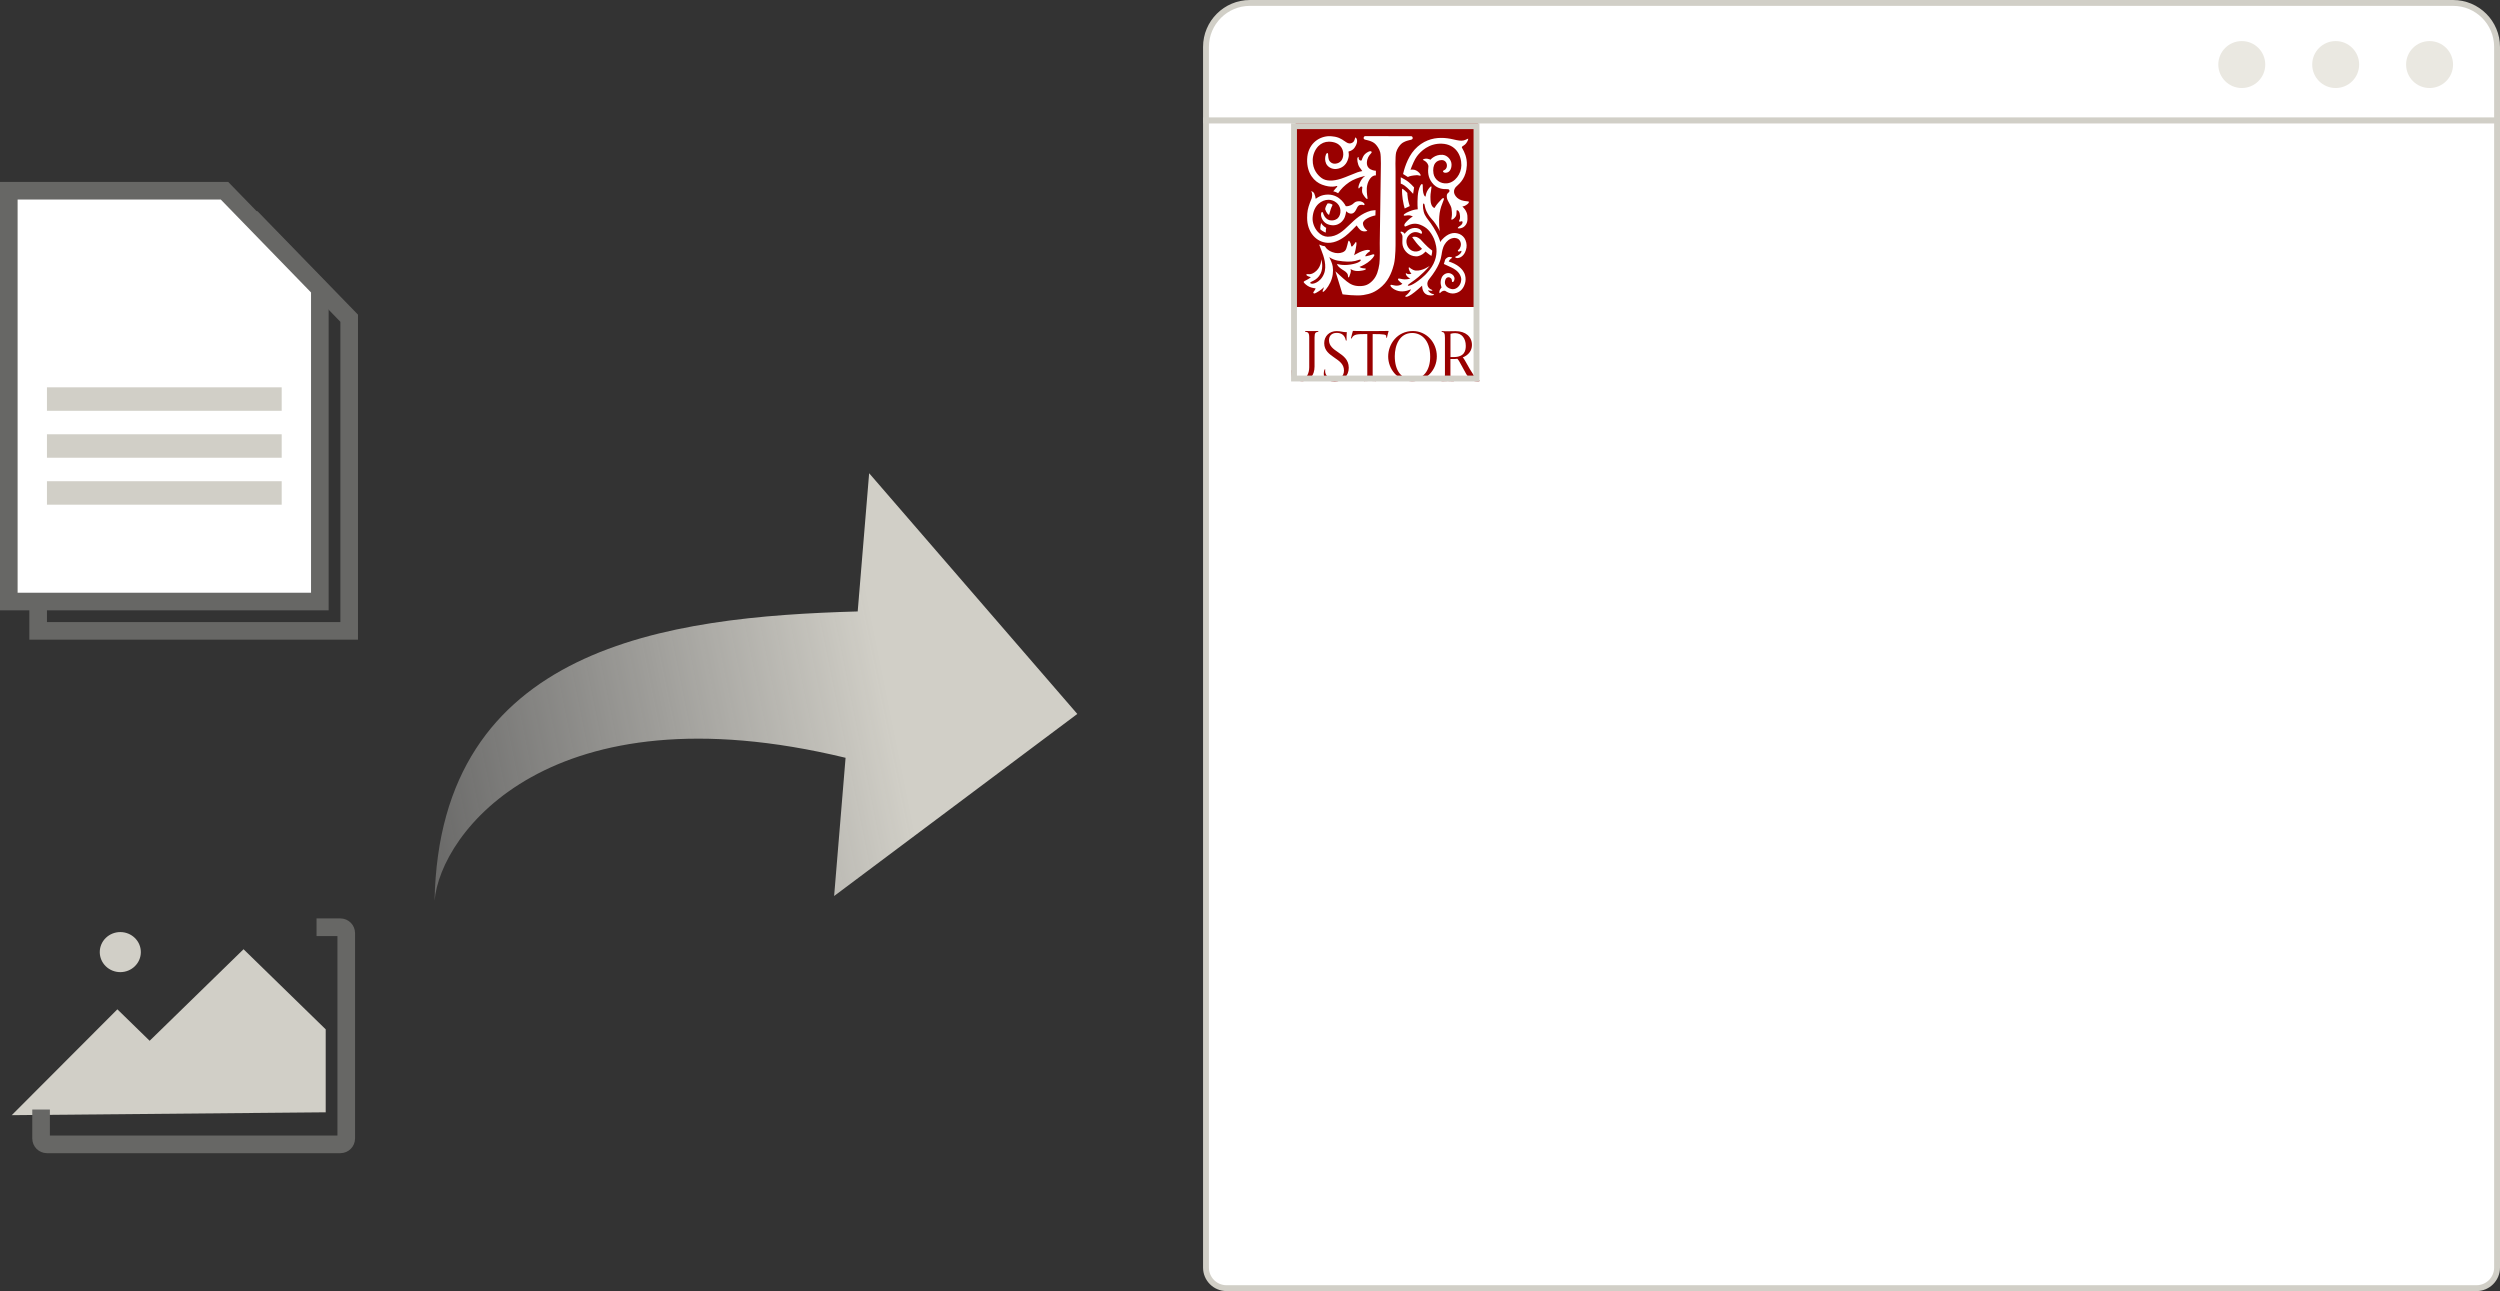 <svg width="426" height="220" viewBox="0 0 426 220" fill="none" xmlns="http://www.w3.org/2000/svg">
<rect x="0" y="0" width="426" height="220" fill="#333333" stroke="none"/>
<path d="M6.5 107.5V37.5H43.252L59.5 54.224V107.5H6.5Z" stroke="#676765" stroke-width="3"/>
<path d="M1.5 102.5V32.5H38.252L54.5 49.224V102.5H1.5Z" fill="white" stroke="#676765" stroke-width="3"/>
<rect width="40" height="20" transform="translate(8 66)" fill="white"/>
<rect x="8" y="66" width="40" height="4" fill="#D1CFC7"/>
<rect x="8" y="74" width="40" height="4" fill="#D1CFC7"/>
<rect x="8" y="82" width="40" height="4" fill="#D1CFC7"/>
<path d="M20 171.987L2 190.025L55.5 189.537L55.5 175.4L41.5 161.75L25.5 177.35L20 171.987Z" fill="#D1CFC7"/>
<mask id="path-7-inside-1_859_39051" fill="white">
<rect y="152" width="56" height="39" rx="2"/>
</mask>
<rect y="152" width="56" height="39" rx="2" stroke="#676765" stroke-width="6" mask="url(#path-7-inside-1_859_39051)"/>
<ellipse cx="20.5" cy="162.238" rx="3.5" ry="3.413" fill="#D1CFC7"/>
<path d="M53.938 158H58C58.552 158 59 158.448 59 159V194C59 194.552 58.552 195 58 195H8C7.448 195 7 194.552 7 194V189.062" stroke="#676765" stroke-width="3"/>
<path d="M205.5 20.5H425.5V216C425.5 217.933 423.933 219.5 422 219.5H209C207.067 219.5 205.5 217.933 205.5 216V20.5Z" fill="white" stroke="#D1CFC7"/>
<path d="M228.007 60.02C227.211 59.478 226.461 58.964 226.461 57.953C226.461 57.356 226.808 56.722 227.788 56.722C228.63 56.722 229.16 57.163 229.325 57.99C229.325 58.008 229.343 58.026 229.362 58.026H229.426C229.435 58.026 229.444 58.026 229.453 58.017C229.462 58.008 229.462 57.999 229.462 57.99C229.453 57.824 229.453 57.539 229.453 57.374C229.453 57.089 229.462 56.887 229.49 56.63C229.49 56.621 229.49 56.602 229.481 56.593C229.471 56.584 229.462 56.584 229.444 56.584C229.38 56.593 229.325 56.593 229.261 56.593C229.069 56.593 228.877 56.556 228.675 56.52C228.419 56.474 228.135 56.419 227.769 56.419C226.525 56.419 225.646 57.264 225.646 58.477C225.646 59.754 226.543 60.36 227.403 60.957C228.236 61.527 229.014 62.06 229.014 63.144C229.014 64.164 228.264 64.623 227.522 64.623C226.662 64.623 225.802 64.145 225.802 63.245C225.802 63.171 225.811 63.089 225.82 63.006V62.969C225.82 62.96 225.82 62.942 225.811 62.942C225.802 62.932 225.793 62.932 225.784 62.932H225.747C225.729 62.932 225.719 62.942 225.71 62.96C225.582 63.245 225.573 63.585 225.573 63.686C225.573 63.833 225.591 63.971 225.601 64.099C225.619 64.228 225.628 64.338 225.628 64.467C225.628 64.568 225.628 64.697 225.619 64.752C225.619 64.761 225.619 64.779 225.628 64.788C225.637 64.798 225.646 64.798 225.665 64.798C225.729 64.788 225.756 64.788 225.829 64.788C226.076 64.788 226.278 64.834 226.488 64.88C226.744 64.936 227.037 65 227.449 65C228.849 65 229.828 64.044 229.828 62.666C229.819 61.26 228.895 60.636 228.007 60.02Z" fill="#990000"/>
<path d="M243.702 60.782C243.702 63.153 242.53 64.623 240.645 64.623C238.778 64.623 237.671 63.162 237.671 60.709C237.671 58.881 238.449 56.74 240.645 56.74C242.064 56.74 243.702 57.797 243.702 60.782ZM240.746 56.409C238.11 56.409 236.545 58.614 236.545 60.746C236.545 62.822 238.083 64.963 240.654 64.963C242.997 64.963 244.836 63.098 244.836 60.709C244.827 58.302 243.034 56.409 240.746 56.409Z" fill="#990000"/>
<path d="M249.769 58.936C249.769 59.754 249.549 60.847 247.682 60.847H247.161V56.878C247.49 56.786 247.71 56.768 247.966 56.768C249.055 56.777 249.769 57.622 249.769 58.936ZM252.075 64.816C251.398 64.586 250.611 63.171 250.034 62.142C249.705 61.554 249.449 61.086 249.256 60.902C250.236 60.516 250.821 59.735 250.821 58.789C250.821 57.356 249.723 56.428 248.021 56.428C247.902 56.428 247.71 56.437 247.499 56.437C247.261 56.446 246.996 56.446 246.804 56.446C246.291 56.446 246.081 56.446 245.687 56.419C245.678 56.419 245.669 56.419 245.66 56.428C245.651 56.437 245.651 56.446 245.651 56.455V56.51C245.651 56.529 245.669 56.547 245.687 56.547C246.081 56.611 246.218 56.768 246.218 57.567V63.815C246.218 64.743 246.072 64.77 245.669 64.834C245.651 64.834 245.633 64.853 245.633 64.871V64.926C245.633 64.935 245.633 64.945 245.642 64.954C245.651 64.963 245.66 64.963 245.669 64.963C245.907 64.954 246.237 64.935 246.685 64.935C247.161 64.935 247.554 64.954 247.701 64.963C247.71 64.963 247.719 64.963 247.728 64.954C247.737 64.945 247.737 64.935 247.737 64.926V64.871C247.737 64.853 247.719 64.834 247.701 64.834C247.298 64.77 247.152 64.743 247.152 63.815V61.178H247.856C247.984 61.178 248.149 61.159 248.332 61.132C248.533 61.325 248.771 61.775 248.918 62.05C248.945 62.106 248.973 62.161 249 62.197C250.373 64.779 250.519 64.935 251.755 64.981C251.892 64.981 251.947 64.981 252.048 64.972C252.066 64.972 252.084 64.954 252.084 64.935V64.862C252.102 64.844 252.093 64.825 252.075 64.816Z" fill="#990000"/>
<path d="M236.628 56.409C236.619 56.4 236.609 56.391 236.591 56.391C236.042 56.4 233.15 56.446 230.561 56.391C230.542 56.391 230.524 56.4 230.524 56.418C230.469 56.63 230.423 56.813 230.368 56.988C230.304 57.208 230.249 57.41 230.204 57.622C230.204 57.631 230.204 57.649 230.213 57.658C230.222 57.668 230.231 57.677 230.24 57.677H230.295C230.313 57.677 230.323 57.668 230.332 57.649C230.67 56.933 231.21 56.923 232.986 56.923V63.796C232.986 64.724 232.839 64.751 232.437 64.816C232.418 64.816 232.4 64.834 232.4 64.853V64.908C232.4 64.917 232.4 64.926 232.409 64.935C232.418 64.944 232.427 64.944 232.437 64.944C232.665 64.935 232.995 64.917 233.443 64.917C233.919 64.917 234.303 64.935 234.45 64.944C234.459 64.944 234.468 64.944 234.477 64.935C234.486 64.926 234.486 64.917 234.486 64.908V64.853C234.486 64.834 234.468 64.816 234.45 64.816C234.056 64.751 233.901 64.724 233.901 63.796V56.923C235.941 56.923 236.216 57.006 236.216 57.319C236.216 57.374 236.207 57.447 236.198 57.484C236.198 57.493 236.198 57.511 236.207 57.521C236.216 57.53 236.225 57.539 236.234 57.539H236.307C236.326 57.539 236.344 57.521 236.344 57.502C236.381 57.319 236.509 56.758 236.609 56.446C236.637 56.437 236.637 56.418 236.628 56.409Z" fill="#990000"/>
<path d="M224.594 56.4C224.365 56.41 223.917 56.419 223.532 56.419C223.121 56.419 222.663 56.41 222.425 56.4C222.416 56.4 222.407 56.4 222.398 56.41C222.388 56.419 222.388 56.428 222.388 56.437V56.492C222.388 56.511 222.407 56.529 222.425 56.529C222.828 56.593 223.093 56.639 223.093 57.512V62.593C223.093 63.548 222.636 64.587 221.903 64.587C221.766 64.587 221.638 64.577 221.519 64.559C221.007 64.43 220.686 64.072 220.494 63.815C220.467 63.778 220.439 63.741 220.421 63.705C220.21 63.383 220.11 63.107 220.11 63.098C220.101 63.071 220.073 63.062 220.046 63.062C220.018 63.071 220 63.089 220 63.126L220.174 64.458C220.174 64.476 220.183 64.495 220.201 64.504C220.686 64.816 221.281 64.908 221.391 64.917C221.583 64.945 221.739 64.954 221.83 64.954C221.903 64.954 221.949 64.954 221.949 64.954C223.175 64.954 223.999 63.953 223.999 62.464V57.512C223.999 56.658 224.2 56.621 224.603 56.529L224.621 56.52C224.64 56.52 224.649 56.502 224.649 56.483V56.428C224.649 56.419 224.649 56.41 224.64 56.4C224.612 56.4 224.603 56.4 224.594 56.4Z" fill="#990000"/>
<path d="M249.803 34.963C249.529 35.147 249.236 35.175 249.226 35.175C249.217 35.175 249.208 35.184 249.208 35.193C249.208 35.203 249.208 35.212 249.217 35.221C249.226 35.23 249.968 35.875 250.041 36.751C250.124 37.645 249.986 38.143 249.538 38.567C249.181 38.908 248.659 38.954 248.467 38.908C248.421 38.898 248.412 38.889 248.412 38.88C248.384 38.769 248.549 38.65 248.75 38.511C248.796 38.484 248.842 38.447 248.888 38.419C249.144 38.235 249.281 37.931 249.199 37.765C249.172 37.709 249.126 37.7 249.071 37.7C249.025 37.7 248.979 37.719 248.924 37.737C248.824 37.765 248.714 37.802 248.659 37.737C248.595 37.673 248.622 37.617 248.677 37.507C248.723 37.415 248.778 37.304 248.787 37.147C248.815 36.806 248.769 35.912 248.293 35.811C248.274 35.811 248.256 35.811 248.238 35.82C248.192 35.857 248.192 35.968 248.192 36.143C248.192 36.373 248.183 36.677 248.055 36.88C247.853 37.193 247.533 37.433 247.387 37.433C247.35 37.433 247.332 37.424 247.313 37.405C247.295 37.378 247.304 37.304 247.332 37.193C247.387 36.935 247.478 36.456 247.341 35.562C247.295 35.249 247.103 34.908 246.929 34.585C246.755 34.272 246.59 33.968 246.554 33.709C246.489 33.23 246.544 33.028 246.81 32.825C246.965 32.705 246.993 32.594 246.993 32.521C246.993 32.447 246.956 32.309 246.828 32.263C246.819 32.263 246.819 32.263 246.81 32.253C246.746 32.235 246.636 32.226 246.517 32.226C246.014 32.235 244.833 32.244 244 31.101C243.322 30.18 243.277 29.313 243.405 28.29V28.281C243.405 28.263 243.331 27.885 243.011 27.59C242.855 27.451 242.7 27.369 242.59 27.313C242.526 27.276 242.453 27.249 242.453 27.221C242.453 27.221 242.453 27.203 242.471 27.194C242.553 27.11 242.837 26.991 243.231 27.046C243.524 27.092 243.734 27.212 243.734 27.212C243.743 27.221 243.753 27.212 243.762 27.203C243.771 27.194 244.54 26.281 245.821 26.382C246.59 26.438 247.322 27.194 247.341 28.014C247.359 28.834 246.984 29.267 246.654 29.378C246.389 29.47 246.142 29.461 245.995 29.359C245.931 29.313 245.885 29.249 245.885 29.175C245.885 29.11 245.94 29.074 246.05 29.018C246.233 28.926 246.517 28.779 246.554 28.263C246.572 27.995 246.48 27.728 246.306 27.544C246.187 27.415 245.977 27.258 245.629 27.276C245.181 27.295 244.814 27.47 244.567 27.793C244.256 28.198 244.146 28.834 244.265 29.562C244.439 30.622 245.455 31.359 246.572 31.239C247.231 31.175 247.844 30.797 248.311 30.189C248.75 29.617 249.007 28.88 249.016 28.17C249.034 26.401 248.018 24.576 245.693 24.484C243.469 24.401 242.087 25.793 241.455 26.622C241.061 27.138 240.649 28.124 240.347 28.926C240.485 28.898 240.915 28.843 241.299 29.037C241.693 29.23 242.151 29.71 242.068 29.912C242.05 29.968 241.931 29.94 241.757 29.894C241.528 29.829 241.208 29.848 240.851 29.903C240.237 29.986 239.99 30.106 239.917 30.17L239.954 30.06C239.935 30.124 239.917 30.17 239.917 30.17L239.084 29.654C239.203 29.129 239.734 26.926 241.061 25.479C242.425 23.995 244.064 23.507 245.51 23.498C246.297 23.488 247.02 23.608 247.615 23.747C247.689 23.765 247.753 23.774 247.817 23.793C248.384 23.922 248.979 24.041 249.4 23.931C249.629 23.875 249.821 23.783 249.968 23.71C250.059 23.664 250.151 23.617 250.169 23.627C250.169 23.627 250.178 23.636 250.178 23.645C250.197 23.737 250.114 24.032 249.849 24.392C249.684 24.622 249.474 24.751 249.327 24.852C249.19 24.935 249.098 25 249.098 25.092C249.098 25.138 249.144 25.221 249.226 25.369C249.483 25.829 250.014 26.797 249.95 28.161C249.849 30.253 248.86 31.147 248.201 31.746L248.119 31.82H248.11C247.67 32.327 247.725 32.797 247.853 33.092C248.046 33.544 248.467 33.922 249.007 34.115C249.318 34.226 249.657 34.263 249.904 34.29C250.087 34.309 250.27 34.327 250.288 34.373C250.352 34.521 250.178 34.723 249.803 34.963ZM249.886 42.198C249.684 43.387 249.016 43.894 248.448 43.968C248.403 43.977 248.357 43.977 248.32 43.977C248.155 43.977 248.027 43.931 247.991 43.857C247.982 43.829 247.972 43.802 247.982 43.774C248 43.728 248.064 43.7 248.155 43.673C248.265 43.636 248.421 43.571 248.586 43.442C249.071 43.055 249.043 42.889 249.025 42.76C249.025 42.742 249.016 42.733 249.007 42.733C248.979 42.714 248.906 42.751 248.824 42.797L248.787 42.815C248.677 42.871 248.577 42.88 248.494 42.843C248.448 42.815 248.421 42.779 248.412 42.733C248.403 42.677 248.467 42.622 248.54 42.548C248.604 42.493 248.677 42.428 248.723 42.355C248.97 41.968 249.016 41.498 248.824 41.129C248.686 40.852 248.485 40.594 247.89 40.539C247.881 40.539 247.863 40.539 247.853 40.539H247.835C247.762 40.539 247.679 40.548 247.588 40.567C246.929 40.696 246.49 41.138 246.197 41.608C246.197 41.617 246.187 41.627 246.187 41.627C245.785 42.226 245.684 43.147 245.657 43.322V43.332C245.528 44.17 245.254 45.414 243.505 47.599C243.304 47.848 243.148 48.207 243.249 48.613C243.432 49.313 244.1 49.378 244.091 49.451C244.082 49.553 243.945 49.553 243.698 49.534C243.45 49.516 243.359 49.433 243.359 49.433C243.359 49.433 243.295 49.59 243.707 49.894C244.018 50.124 244.375 50.115 244.384 50.216C244.393 50.336 242.453 50.788 242.334 48.815C242.334 48.769 242.325 48.723 242.325 48.677C240.228 50.613 239.615 50.705 239.459 50.502C239.386 50.401 239.588 50.428 239.99 49.967C240.402 49.497 240.411 49.285 240.411 49.285C240.411 49.285 239.597 49.728 238.645 49.645C237.674 49.553 236.86 48.871 236.933 48.603C236.988 48.373 237.565 48.769 238.26 48.659C238.901 48.557 238.956 48.299 238.956 48.299C238.956 48.299 238.828 48.299 238.617 48.078C238.407 47.857 238.095 47.672 238.269 47.488C238.37 47.378 238.855 47.599 239.331 47.608C239.935 47.608 240.32 47.47 240.32 47.47C240.32 47.47 240.073 47.378 239.816 47.129C239.56 46.871 239.505 46.613 239.578 46.548C239.624 46.511 239.725 46.714 240.064 46.714C240.457 46.705 240.503 46.613 240.503 46.613C240.503 46.613 240.338 46.456 240.256 46.309C240.183 46.152 239.945 45.709 240.091 45.544C240.137 45.488 240.585 46.041 241.244 46.106C242.379 46.207 243.624 45.304 243.624 45.304C243.624 45.304 243.011 46.06 241.711 47.193C240.878 47.912 239.826 48.502 239.89 48.64C239.963 48.806 240.787 48.613 242.215 47.414C242.672 47.027 242.965 46.779 243.588 46.004C244.686 44.64 244.933 43.147 244.714 41.949C244.622 41.479 244.503 41.055 244.357 40.696C243.743 39.368 243.084 38.714 241.986 38.29C241.006 37.912 240.256 38.253 239.798 38.465C239.569 38.576 239.414 38.64 239.35 38.548C239.148 38.263 239.551 37.875 239.908 37.534C240.366 37.101 240.668 36.926 240.75 36.889C240.668 36.852 240.375 36.705 240.091 36.687C239.945 36.677 239.78 36.705 239.633 36.723C239.404 36.76 239.221 36.788 239.194 36.668C239.148 36.438 240.082 36.023 240.585 35.857C241.098 35.691 241.51 35.663 241.583 35.663C241.574 35.553 241.492 34.687 241.583 33.424C241.629 32.76 241.757 32.299 241.849 32.032C241.968 31.691 242.105 31.461 242.224 31.387C242.27 31.359 242.325 31.359 242.361 31.378C242.444 31.424 242.444 31.599 242.444 31.857C242.444 32.014 242.444 32.217 242.462 32.428C242.517 33.064 242.718 33.415 242.837 33.488C242.855 33.498 242.874 33.507 242.883 33.498C242.929 33.479 242.938 33.396 242.956 33.286C242.984 33.138 243.011 32.926 243.139 32.668C243.341 32.235 243.743 31.728 243.881 31.765C243.917 31.774 243.926 31.82 243.926 31.885C243.917 32.087 243.881 32.263 243.853 32.447C243.789 32.834 243.716 33.267 243.762 34.078C243.817 35.267 244.366 35.424 244.439 35.442C244.476 35.378 244.741 34.917 245.126 34.502C245.208 34.419 245.281 34.327 245.364 34.244C245.602 33.968 245.794 33.756 245.931 33.756H245.94C245.977 33.756 246.014 33.783 246.032 33.82C246.078 33.894 246.004 34.087 245.876 34.401C245.702 34.834 245.437 35.488 245.318 36.29C245.098 37.829 245.318 39.322 245.327 39.332L245.345 39.442L245.309 39.341C245.309 39.341 245.181 38.972 244.64 38.179C244.402 37.82 244.21 37.608 244.027 37.405C243.798 37.147 243.579 36.908 243.277 36.392C242.929 35.802 242.837 35.359 242.782 35.064C242.736 34.816 242.709 34.696 242.572 34.677C242.553 34.677 242.544 34.687 242.526 34.705C242.407 34.898 242.471 35.977 242.801 36.613C242.974 36.954 243.185 37.23 243.423 37.544C243.67 37.866 243.945 38.226 244.283 38.779C244.897 39.783 245.199 40.52 245.345 40.963C245.382 41.074 245.409 41.166 245.437 41.249C245.51 41.101 245.629 40.926 245.666 40.889C246.746 39.691 247.689 39.608 248.339 39.765H248.348C248.815 39.866 249.236 40.143 249.529 40.557C249.831 41.037 249.977 41.645 249.886 42.198ZM249.648 48.235C249.648 48.244 249.638 48.253 249.638 48.272C249.4 49.12 248.888 49.7 248.174 49.912C247.954 49.977 247.744 50.014 247.551 50.014C247.075 50.014 246.673 49.829 246.242 49.553C246.215 49.544 245.977 49.507 245.73 49.645C245.602 49.719 245.519 49.801 245.455 49.866C245.4 49.921 245.364 49.958 245.327 49.949C245.318 49.949 245.3 49.931 245.29 49.912C245.254 49.82 245.254 49.571 245.409 49.295C245.501 49.12 245.611 49.009 245.647 48.981C245.602 48.871 245.29 48.106 245.684 47.258C245.949 46.686 246.645 46.382 247.176 46.603C247.707 46.825 247.872 47.239 247.853 47.516C247.835 47.746 247.753 47.94 247.643 48.023C247.588 48.06 247.524 48.069 247.478 48.05C247.414 48.023 247.405 47.949 247.405 47.857C247.396 47.7 247.387 47.479 247.094 47.313C246.947 47.23 246.773 47.221 246.627 47.285C246.517 47.331 246.371 47.442 246.288 47.682C246.178 48.004 246.187 48.318 246.325 48.576C246.489 48.898 246.837 49.138 247.304 49.249C247.991 49.414 248.705 48.898 248.934 48.078C248.998 47.829 249.034 47.544 248.943 47.239C248.76 46.631 248.348 46.078 247.35 45.59C247.011 45.424 246.306 45.11 246.032 44.981C246.187 44.539 246.206 44.401 246.251 44.244C246.343 44.096 246.599 43.857 246.846 43.792C247.13 43.728 247.469 43.866 247.46 43.921C247.451 43.977 247.075 44.069 246.865 44.557C246.947 44.594 247.652 44.788 248.256 45.184C249.272 45.848 249.556 46.548 249.638 46.861C249.785 47.378 249.757 47.857 249.648 48.235ZM239.798 32.005C239.185 31.433 238.69 31.286 238.69 31.286V30.207C238.983 30.355 239.661 30.714 240.045 31.037C240.43 31.359 240.723 31.673 240.961 31.94L240.796 33.028C240.512 32.723 240.155 32.336 239.798 32.005ZM239.02 33.958C238.846 32.723 238.919 32.152 238.919 32.152C239.194 32.244 239.661 32.714 239.816 32.88C239.816 32.88 239.78 33.046 239.899 33.802C239.981 34.373 240.155 34.898 240.219 35.12L239.359 35.525C239.276 35.249 239.112 34.622 239.02 33.958ZM239.67 41.359C239.771 42.179 240.448 42.954 241.4 42.852C241.812 42.806 242.105 42.613 242.306 42.401L242.251 42.336C242.123 42.216 241.675 41.792 241.308 41.322C240.951 40.861 240.778 40.613 240.741 40.567L240.64 40.419C240.649 40.41 240.768 40.327 241.125 40.336C241.519 40.355 241.894 40.659 242.004 40.751C242.004 40.751 242.187 40.954 242.773 41.571C243.469 42.299 243.972 42.65 244.055 42.705C244.055 42.917 244 43.322 243.917 43.608C243.597 43.433 243.176 43.083 242.974 42.917C242.947 42.889 242.92 42.871 242.901 42.861C242.645 43.175 242.27 43.479 241.702 43.636C241.574 43.673 241.427 43.691 241.29 43.682C240.045 43.645 239.212 42.714 239.011 41.802C238.938 41.461 238.965 41.027 238.974 40.733C238.983 40.474 239.002 40.244 238.938 40.078C238.874 39.885 238.782 39.765 238.718 39.682C238.663 39.599 238.617 39.553 238.663 39.507C238.727 39.424 238.947 39.479 239.148 39.617C239.276 39.7 239.331 39.802 239.35 39.857C239.469 39.673 240.045 38.88 241.043 38.843C241.382 38.834 241.684 38.908 241.913 39.055C242.105 39.175 242.233 39.35 242.288 39.525C242.325 39.663 242.325 39.774 242.233 39.82C242.187 39.848 242.077 39.802 241.931 39.728C241.72 39.627 241.391 39.516 241.006 39.562C240.695 39.599 240.256 39.811 239.954 40.216C239.716 40.53 239.615 40.935 239.67 41.359ZM235.523 48.751C234.352 49.82 233.445 50.087 232.338 50.272C231.111 50.484 228.768 50.152 228.768 50.152L227.559 46.225C227.559 46.225 228.814 47.414 229.473 47.94C230.132 48.465 230.745 48.751 231.679 48.751C232.612 48.751 233.244 48.511 233.93 47.774C234.617 47.037 234.873 46.087 235.047 44.963C235.166 44.152 235.111 41.912 235.111 41.396L235.285 29.23C235.285 29.23 235.368 26.604 235.185 25.949C235.001 25.286 234.608 24.806 234.37 24.558C233.848 24.005 232.731 23.829 232.731 23.829C232.411 23.774 232.338 23.617 232.365 23.461C232.402 23.23 232.603 23.194 232.603 23.194L240.494 23.212C240.494 23.212 240.686 23.23 240.723 23.47C240.75 23.627 240.677 23.783 240.356 23.839C240.356 23.839 239.249 24.023 238.718 24.567C238.48 24.816 238.086 25.295 237.903 25.959C237.72 26.622 237.803 29.239 237.803 29.239V41.433C237.803 41.433 237.83 43.783 237.528 45.018C237.308 45.875 236.823 47.571 235.523 48.751ZM226.69 48.124C226.26 49.037 225.546 49.848 225.408 49.719C225.298 49.608 225.436 49.516 225.509 49.249C225.582 48.972 225.601 48.917 225.601 48.917C225.601 48.917 225.408 49.193 224.722 49.626C224.035 50.06 223.916 50.087 223.797 49.921C223.724 49.811 223.898 49.691 224.063 49.405C224.218 49.129 224.173 49.138 224.173 49.138C224.173 49.138 223.587 49.083 223.111 48.871C222.635 48.659 222.131 48.161 222.14 48.06C222.159 47.931 222.36 47.857 222.717 47.672C223.102 47.479 223.367 47.23 223.367 47.23C223.367 47.23 223.111 47.166 222.964 47.101C222.735 46.99 222.507 46.88 222.644 46.733C222.772 46.613 223.385 47.027 224.328 46.133C225.161 45.341 225.161 44.179 225.161 44.179C225.161 44.179 225.564 45.534 225.033 46.613C224.374 47.94 223.138 47.949 223.275 48.225C223.44 48.566 224.951 48.262 225.601 46.668C226.141 45.341 225.573 43.654 225.161 42.65C225.042 42.364 224.887 41.977 224.786 41.673C225.161 41.848 225.472 41.931 225.774 41.968C225.774 41.968 225.774 41.968 225.774 41.977C225.784 41.977 225.829 42.06 225.829 42.06C226.196 42.65 226.763 42.852 227.065 42.972C227.349 43.083 227.66 43.138 227.971 43.138C228.237 43.138 228.511 43.101 228.759 43C228.923 42.935 229.079 42.852 229.198 42.723C229.564 42.327 229.656 41.11 229.82 41.018C229.894 40.972 230.077 41.276 230.15 41.498C230.223 41.728 230.187 41.949 230.324 42.004C230.425 42.041 230.48 41.931 230.69 41.691C230.983 41.35 230.937 41.212 231.084 41.267C231.23 41.322 231.075 42.078 231.001 42.484C230.928 42.898 230.736 43.498 230.736 43.498C230.736 43.498 231.221 43.175 231.679 42.972C232.951 42.401 233.445 42.576 233.454 42.733C233.464 42.889 233.162 42.917 232.832 43.313C232.594 43.599 232.649 43.673 232.649 43.673C232.649 43.673 232.841 43.682 233.372 43.525C233.747 43.414 234.077 43.239 234.178 43.396C234.287 43.553 233.793 44.226 233.033 44.751C232.274 45.276 231.66 45.479 231.66 45.479C231.66 45.479 231.807 45.636 232.182 45.7C232.557 45.765 232.704 45.709 232.74 45.82C232.786 45.968 232.365 46.096 231.66 46.17C230.653 46.272 230.132 45.829 230.132 45.829C230.132 45.829 230.26 46.198 230.113 46.567C229.958 46.944 229.921 47.295 229.775 47.267C229.628 47.249 229.802 46.889 229.518 46.539C229.216 46.161 228.868 46.078 228.356 45.673C227.852 45.285 227.834 44.972 227.834 44.972C227.834 44.972 228.713 45.304 230.15 45.074C231.532 44.852 231.962 44.438 231.862 44.281C231.77 44.143 231.541 44.318 230.891 44.474C230.132 44.65 229.097 44.603 227.953 44.41C227.55 44.345 227.001 44.152 226.507 43.82C226.699 44.207 227.019 44.898 227.093 45.396C227.23 46.244 227.12 47.203 226.69 48.124ZM225.802 35.636C225.857 35.258 226.077 34.852 226.205 34.677C226.708 34.585 227.029 34.862 227.074 34.908C226.8 35.442 226.626 36.032 226.47 36.622C226.287 36.548 226.022 36.281 225.802 35.636ZM225.921 39.627C225.665 39.599 225.006 39.157 224.969 39.046C224.969 38.816 225.024 38.299 225.115 37.995C225.445 38.576 225.985 38.825 225.985 38.825C225.893 39.193 225.921 39.627 225.921 39.627ZM223.221 34.511C223.285 34.327 223.34 34.198 223.394 34.087C223.504 33.839 223.568 33.691 223.587 33.35C223.614 32.954 223.495 32.65 223.422 32.567C223.523 32.576 223.834 32.714 223.953 32.972C224.054 33.184 224.2 33.737 224.182 33.829C224.173 33.848 224.191 33.857 224.191 33.866C224.209 33.875 224.227 33.866 224.301 33.811C224.511 33.654 225.152 33.166 226.287 33.157H226.305C228.392 33.157 229.308 35.101 229.317 35.12L229.326 35.129H229.335C229.344 35.129 229.619 35.212 230.177 34.972C230.397 34.88 230.525 34.76 230.653 34.65C230.864 34.465 231.047 34.299 231.551 34.29C232.063 34.272 232.448 34.567 232.512 34.769C232.53 34.816 232.53 34.889 232.475 34.926C232.402 34.981 232.384 34.972 232.338 34.954C232.265 34.917 232.146 34.862 231.77 34.926C231.45 34.972 231.303 35.276 231.148 35.59C230.974 35.931 230.8 36.281 230.397 36.382C230.031 36.484 229.601 36.226 229.518 36.097C229.5 36.06 229.463 36.014 229.418 36.023C229.381 36.032 229.363 36.087 229.363 36.106C229.363 36.106 229.354 36.428 229.152 36.991C228.969 37.507 228.127 38.742 226.47 38.29C225.454 38.014 225.06 37.055 225.106 36.465C225.125 36.272 225.179 36.143 225.271 36.133C225.344 36.124 225.408 36.18 225.427 36.235C225.5 36.456 225.582 36.677 225.701 36.862C225.866 37.12 226.168 37.433 226.534 37.516C227.358 37.7 227.862 37.276 227.953 37.184C228.264 36.889 228.438 36.401 228.411 35.875C228.374 35.203 228.026 34.779 227.733 34.539C227.367 34.235 226.891 34.051 226.424 34.041C226.415 34.041 226.397 34.041 226.388 34.041C225.784 34.041 225.17 34.29 224.694 34.714C224.09 35.258 223.742 36.069 223.669 37.055C223.605 37.903 223.953 38.843 224.566 39.516C225.042 40.041 225.637 40.327 226.232 40.336C226.241 40.336 226.25 40.336 226.269 40.336C227.843 40.336 228.859 39.359 229.93 38.327C230.937 37.359 231.972 36.364 233.601 35.903C233.72 35.866 234.278 35.82 234.397 35.811L234.37 36.705C233.454 36.88 232.182 37.47 232.246 38.106C232.31 38.733 232.713 39.074 232.905 39.239C232.951 39.276 232.997 39.313 232.997 39.322C232.997 39.332 232.978 39.341 232.914 39.368C232.74 39.433 232.338 39.479 232.027 39.332C231.605 39.138 231.194 38.447 231.184 38.438L231.166 38.41L231.148 38.438C231.139 38.447 229.894 39.765 229.216 40.263C228.777 40.585 227.614 41.442 226.241 41.378C225.289 41.332 224.411 40.898 223.77 40.152C223.092 39.368 222.726 38.281 222.735 37.101C222.735 36.023 222.854 35.534 223.221 34.511ZM226.26 23.212C226.269 23.212 227.239 23.129 228.164 23.498C228.566 23.664 228.859 23.866 229.116 24.051H229.125C229.509 24.318 229.802 24.539 230.232 24.401C230.718 24.253 230.818 23.866 230.882 23.608C230.901 23.544 230.928 23.433 230.946 23.424C230.965 23.415 231.056 23.452 231.129 23.571C231.221 23.71 231.459 24.226 230.818 25.166C230.461 25.682 229.885 25.793 229.857 25.793C229.83 25.793 229.811 25.811 229.793 25.829C229.784 25.848 229.775 25.875 229.784 25.903C229.82 26.032 229.82 26.134 229.83 26.226C229.857 26.548 229.82 26.862 229.61 27.387C229.28 28.189 228.621 28.677 227.752 28.788C226.91 28.889 226.223 28.41 225.976 27.885C225.756 27.396 225.738 26.834 225.939 26.327C225.985 26.198 226.077 26.097 226.15 26.078C226.186 26.069 226.214 26.078 226.241 26.106C226.315 26.161 226.315 26.309 226.324 26.502C226.333 26.696 226.342 26.935 226.424 27.184C226.553 27.571 226.983 27.94 227.532 27.894C228.374 27.82 228.878 27.221 228.896 26.299C228.914 25.332 228.301 24.189 226.507 24.143C226.479 24.143 226.461 24.143 226.434 24.143C225.756 24.143 225.134 24.41 224.639 24.908C224.072 25.498 223.706 26.382 223.687 27.23C223.66 28.88 224.511 29.839 225.225 30.355C225.948 30.871 227.083 30.908 228.502 30.456C228.987 30.299 229.509 30.087 230.013 29.875H230.022C230.452 29.7 230.891 29.516 231.313 29.359C231.56 29.276 231.825 29.203 232.1 29.157L232.136 29.147L232.109 29.11C231.999 28.963 231.862 28.77 231.679 28.521C231.313 28.005 231.212 27.055 231.331 26.862C231.386 26.779 231.441 26.76 231.468 26.76C231.486 26.76 231.505 26.77 231.505 26.77C231.505 26.779 231.505 26.825 231.505 26.834C231.505 26.88 231.505 27.101 231.605 27.212C231.734 27.359 231.908 27.387 231.981 27.35C232.008 27.332 232.027 27.313 232.036 27.286C232.063 27.203 232.191 26.797 232.411 26.465C232.594 26.189 233.171 25.765 233.509 25.765C233.519 25.765 233.528 25.765 233.537 25.765C233.628 25.774 233.692 25.811 233.729 25.885C233.775 25.977 233.628 26.134 233.583 26.18C233.29 26.493 232.942 26.954 232.914 27.719C232.905 28.078 233.006 28.373 233.216 28.604C233.619 29.037 234.315 29.092 234.452 29.092V29.885C234.434 29.885 234.406 29.885 234.388 29.885C233.702 29.885 233.152 30.723 232.969 31.581C232.814 32.281 232.951 33.267 233.006 33.562C233.061 33.829 233.015 33.894 232.997 33.903C232.988 33.912 232.978 33.912 232.951 33.912C232.805 33.885 232.539 33.571 232.246 33.092C232.027 32.742 232.091 32.299 232.127 32.06C232.146 31.931 232.155 31.875 232.109 31.839L232.1 31.829C232.072 31.802 232.027 31.774 231.972 31.774C231.972 31.774 231.972 31.774 231.962 31.774C231.898 31.774 231.825 31.82 231.743 31.903C231.679 31.977 231.642 32.023 231.624 32.06C231.587 32.115 231.587 32.115 231.496 32.078C231.496 32.078 231.486 32.078 231.477 32.06C231.413 31.885 231.605 31.276 231.853 30.852C232.045 30.511 232.255 30.263 232.548 30.032L232.631 29.968L232.521 29.995C231.523 30.226 230.525 30.622 229.912 31.046C229.125 31.581 228.484 32.217 228.017 32.926C227.935 32.871 227.852 32.834 227.651 32.742C227.523 32.687 227.331 32.622 227.184 32.604C227.376 32.336 227.715 31.977 227.852 31.829L227.862 31.82C227.88 31.793 227.88 31.746 227.852 31.719C227.825 31.691 227.788 31.682 227.752 31.691C227.715 31.71 226.827 32.051 225.262 31.461C223.989 30.982 222.662 29.59 222.735 27.138C222.827 24.631 224.566 23.359 226.26 23.212ZM220.776 52.318H251.835V21H220.776V52.318Z" fill="#990000"/>
<rect x="220.5" y="21.5" width="31.094" height="43" stroke="#D1CFC7"/>
<path d="M205.5 8C205.5 3.858 208.858 0.5 213 0.5H418C422.142 0.5 425.5 3.858 425.5 8V20.5H205.5V8Z" fill="white" stroke="#D1CFC7"/>
<circle cx="382" cy="11" r="4" fill="#EAE8E1"/>
<circle cx="398" cy="11" r="4" fill="#EAE8E1"/>
<circle cx="414" cy="11" r="4" fill="#EAE8E1"/>
<path d="M146.152 104.19C113.687 105.101 74.874 110.043 74.05 153.496C75.007 141.95 93.734 116.956 144.086 129.128L142.135 152.68L183.573 121.657L148.103 80.637L146.152 104.19Z" fill="url(#paint0_linear_859_39051)"/>
<defs>
<linearGradient id="paint0_linear_859_39051" x1="189.193" y1="126.882" x2="27.747" y2="159.493" gradientUnits="userSpaceOnUse">
<stop stop-color="#FB4848"/>
<stop offset="0" stop-color="#D1CFC7"/>
<stop offset="0.215" stop-color="#D1CFC7"/>
<stop offset="0.215" stop-color="#D1CFC7"/>
<stop offset="1" stop-color="#C4C4C4" stop-opacity="0"/>
</linearGradient>
</defs>
</svg>
